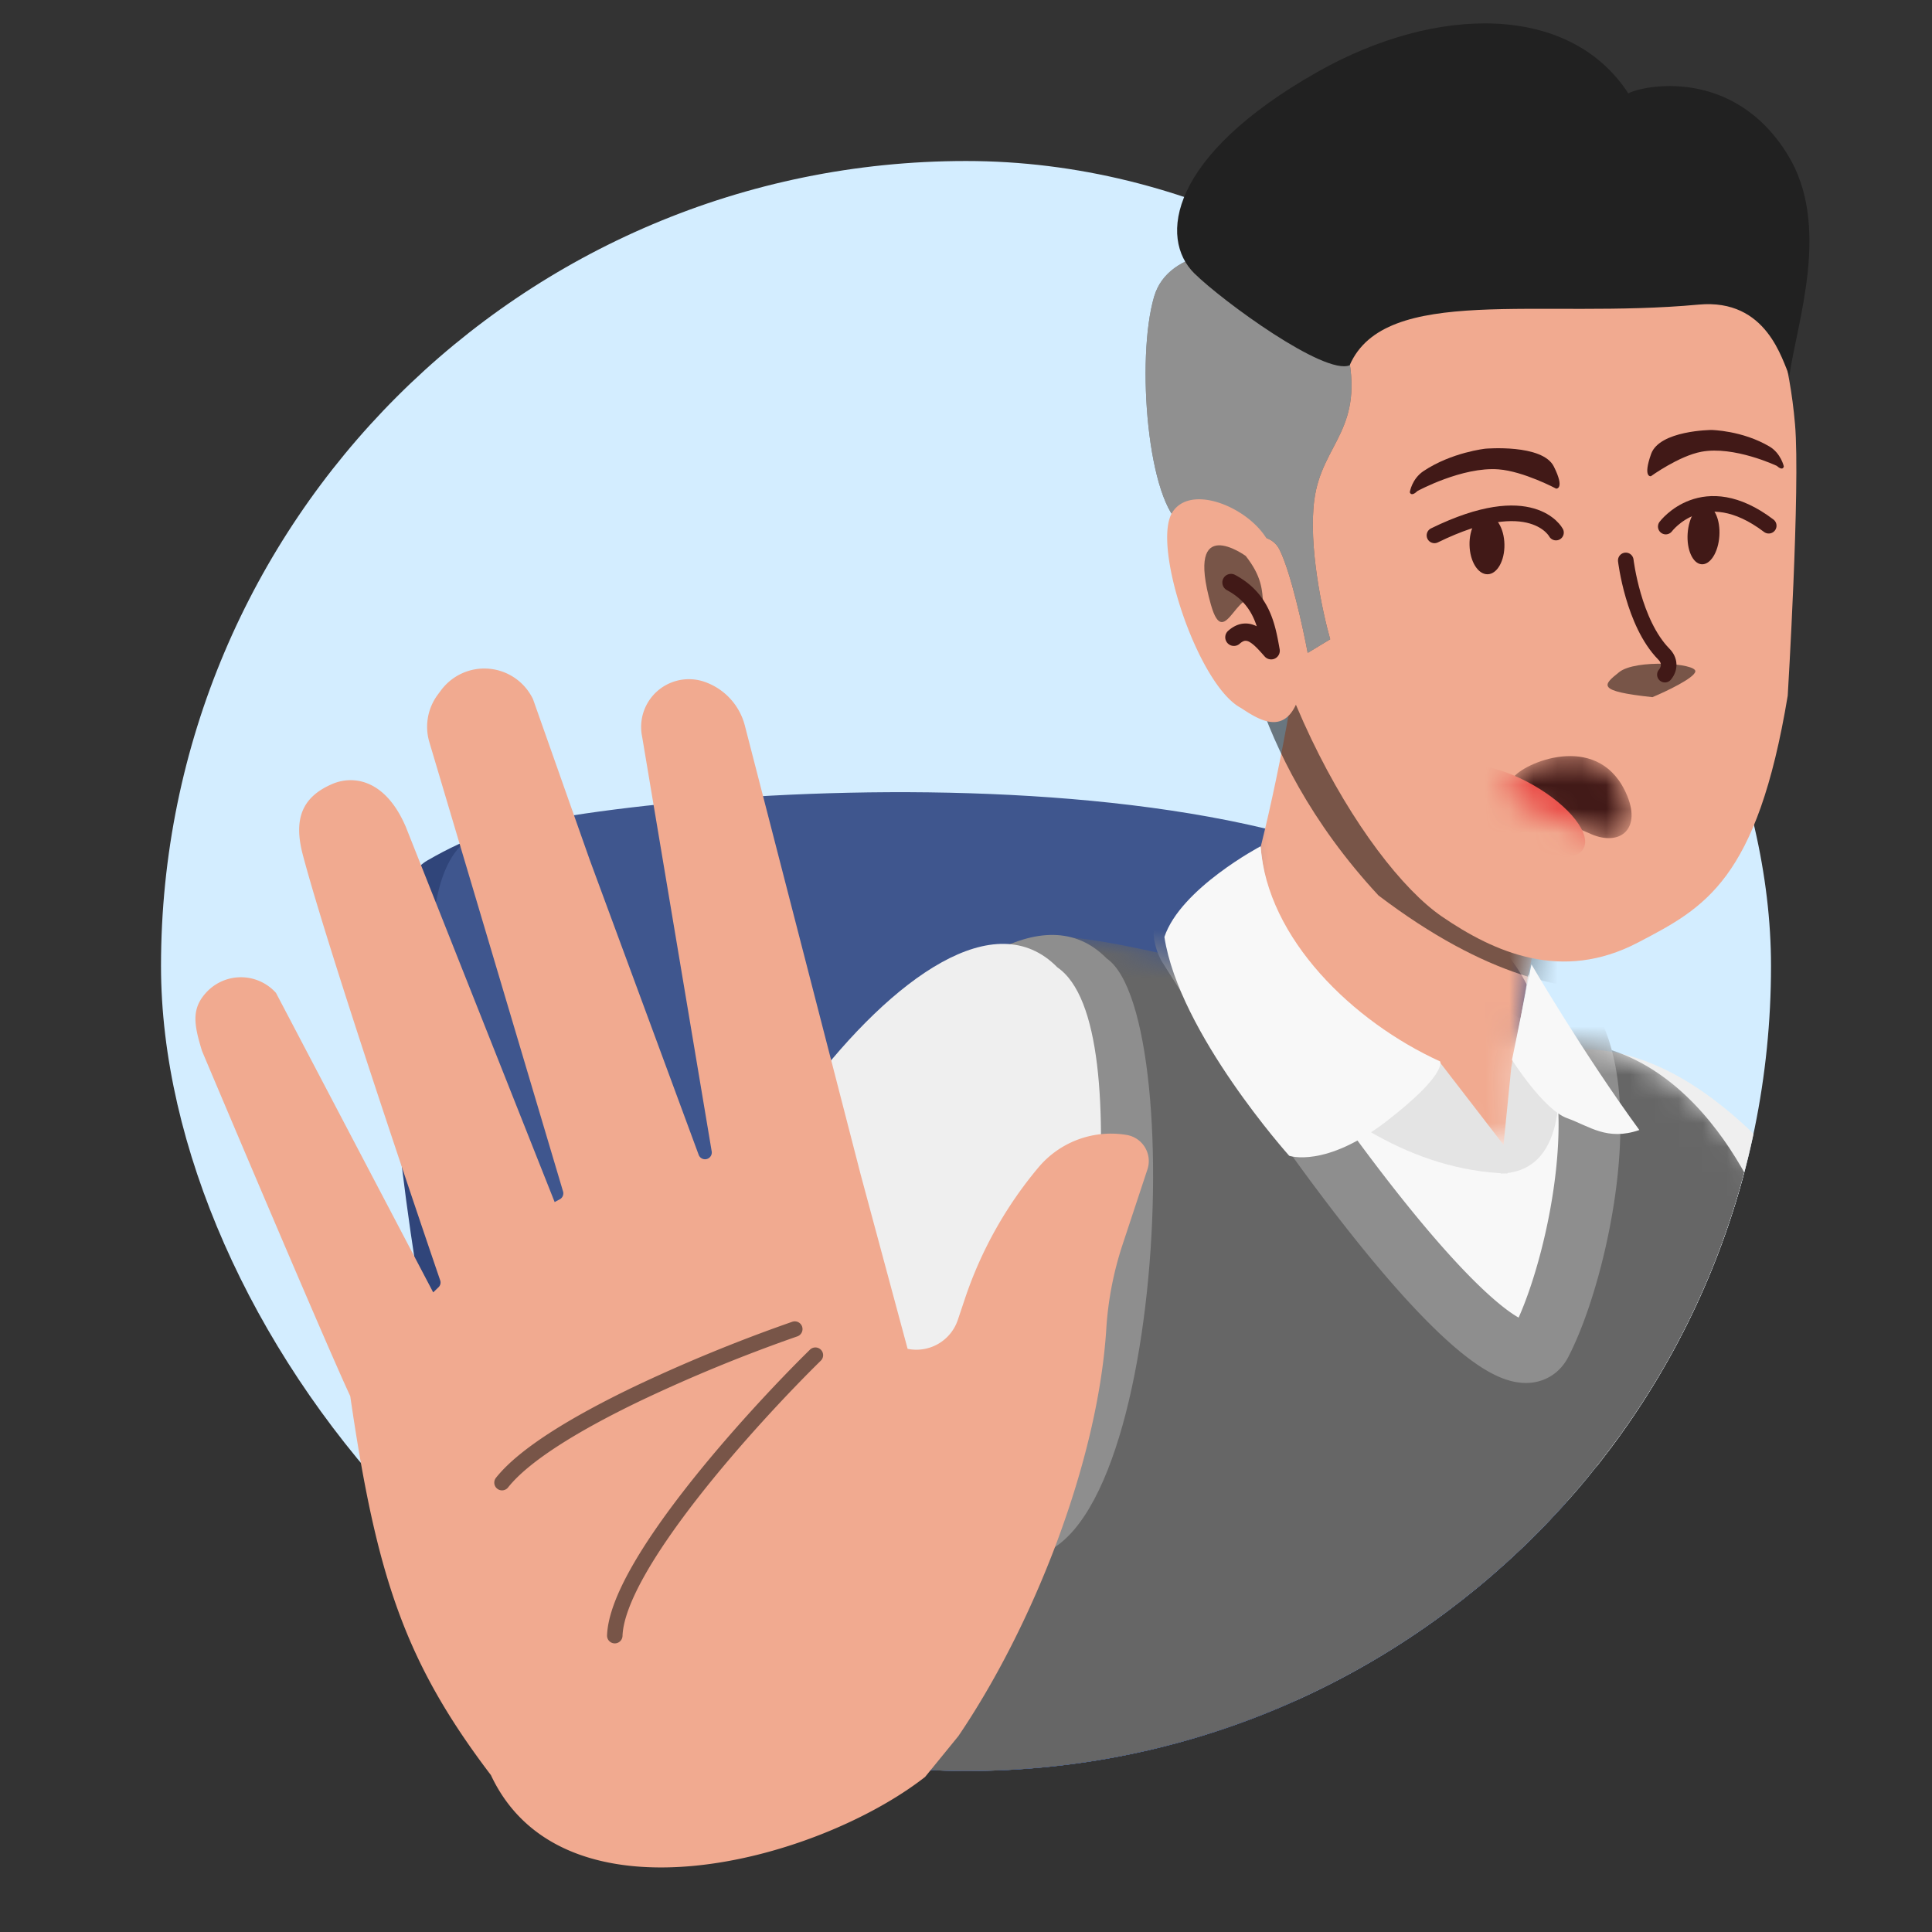 <svg xmlns="http://www.w3.org/2000/svg" width="80" height="80" fill="none" class="persona-ilustration" viewBox="0 0 80 80"><rect x="0" y="0" width="80" height="80" fill="#333333" stroke="none"/><g clip-path="url(#a)"><g clip-path="url(#b)"><rect width="66.667" height="66.667" x="6.667" y="6.667" fill="#D3EDFF" rx="33.333"/><path fill="#30457A" d="M46.039 52.087C31.099 34.138 24.713 31.562 17.69 35.634s12.315 70.632 12.315 70.632l31.445 1.888-.051-.303c-2.536-14.81-8.04-46.97-15.36-55.764"/><path fill="#3F568E" d="M62.852 40.134c-6.302-9.643-35.408-7.745-42.98-5.58-7.573 2.164 8.219 51.02 8.219 51.02l34.761 19.343c-2.511-14.67 6.301-55.14 0-64.783"/><path fill="#EFEFEF" d="M75.502 81.487c2.535 1.578 11.2 3.657 14.02-2.43C86.652 72.76 74.776 36 61.303 44.8c-3.634 2.374 12.745 30.146 14.2 36.687"/><mask id="c" width="53" height="77" x="25" y="38" maskUnits="userSpaceOnUse" style="mask-type:alpha"><path fill="#666" d="M74.792 51.43s-3.573-7.696-9.61-8.268c-7.07-.67-18.903-4.732-21.949-4.35-3.046.384-12.56 2.82-8.939 16.681 5.39 20.631-9.138 57.487-9.138 57.487s34.82 2.393 47.518-.09c1.944-13.835 2.731-19.314 4.225-40.52 1.92-16.036-2.107-20.94-2.107-20.94"/></mask><g mask="url(#c)"><path fill="#666" d="M73.545 51.535s-2.327-7.801-8.364-8.373c-7.07-.67-18.903-4.732-21.949-4.35-3.046.384-12.56 2.82-8.939 16.681 5.39 20.631-9.138 57.487-9.138 57.487s30.868 2.482 43.566 0c1.944-13.835 2.731-19.315 4.225-40.521 1.92-16.036.599-20.924.599-20.924"/><path fill="#F8F8F8" d="M64.475 41.822c2.603 2.73.888 10.782-.676 13.786-1.036 1.99-6.709-3.935-14.597-16.463-1.76-3.573 12.02-.737 15.273 2.677"/><path fill="#8E8E8E" fill-rule="evenodd" d="M60.945 38.272c1.761.706 3.447 1.606 4.457 2.666.907.952 1.351 2.263 1.551 3.574.203 1.33.176 2.805.02 4.24-.312 2.845-1.166 5.77-2.039 7.447-.151.291-.379.57-.704.774a1.95 1.95 0 0 1-1.013.292c-.62.01-1.203-.247-1.676-.525-.975-.574-2.134-1.64-3.42-3.06-2.605-2.878-6.04-7.562-10.002-13.853a1 1 0 0 1-.065-.117c-.357-.726-.465-1.66.182-2.436.52-.623 1.317-.857 1.942-.961 1.324-.222 3.164-.06 5.02.292a32 32 0 0 1 5.747 1.667m-10.415.578c3.821 6.037 7.078 10.448 9.489 13.111 1.247 1.378 2.194 2.203 2.82 2.573l.044.025c.632-1.416 1.288-3.747 1.544-6.087.142-1.296.154-2.533-.005-3.574-.161-1.06-.479-1.78-.873-2.193-.617-.647-1.874-1.382-3.556-2.056a29.4 29.4 0 0 0-5.273-1.529c-1.776-.337-3.254-.427-4.12-.282z" clip-rule="evenodd"/></g><path fill="#8E8E8E" d="M41.171 64.188c-2.568 1.523-9.522 2.034-12.211-4.11 0-8.405 11.735-25.624 16.861-20.394 3.583 2.45 2.243 27.781-4.65 24.504"/><path fill="#EFEFEF" d="M43.194 65.024c-2.568 1.524-13.585 1.57-16.274-4.576 0-8.404 11.735-25.623 16.861-20.394 3.583 2.451 1.006 18.462-.587 24.97"/><mask id="d" width="15" height="26" x="51" y="22" maskUnits="userSpaceOnUse" style="mask-type:alpha"><path fill="#000" d="M65.38 32.039s-3.182 10.135-2.544 14.38c.625 4.163-11.34-5.851-11.34-5.851s-1.027-5.04.619-15.224c1.645-10.183 13.269 6.694 13.269 6.694z"/></mask><g mask="url(#d)"><path fill="#F1AA90" d="M65.38 32.039s-3.183 10.135-2.544 14.38c.625 4.164-12.4-6.007-12.4-6.007s1.663-2.889 3.309-13.073c1.645-10.183 11.638 4.699 11.638 4.699z"/><path fill="#000" fill-opacity=".5" d="M51.262 24.944s.172 6.047 5.819 12.136c8.948 6.789 13.451 2.543 13.451 2.543L53.939 22.345z" style="mix-blend-mode:overlay"/></g><path fill="#E4E4E4" d="M62.628 47.886 59.6 43.96s-6.944-2.78-7.4-8.91c-.277 4.35-2.857 4.202-2.857 4.202s5.112 9.081 13.076 9.341z"/><path fill="#E4E4E4" d="M63.282 40.34c.767 2.904 1.196 3.878 1.196 3.878s.667 4.308-2.34 4.374l.439-4.374c.253-1.302.566-2.966.705-3.877"/><path fill="#F8F8F8" d="M48.215 38.798c.612 3.979 5.168 9.06 5.168 9.06s1.497.525 4.025-1.427c2.528-1.95 2.226-2.479 2.226-2.479-3.605-1.64-7.166-5.082-7.433-8.911 0 0-3.315 1.746-3.986 3.757m15.199 1.133s2.13 3.661 4.468 6.861c-1.339.461-2.06-.156-2.995-.492-.968-.347-2.278-2.412-2.278-2.412z"/></g><path fill="#F1AA90" d="M74.328 17.569C73.438 7.3 66.204 5.19 59.608 7.037c-5.44 1.523-8.422 3.971-8.363 10.994.076 9.152 5.242 17.715 8.462 19.921 2.175 1.49 4.962 2.724 8.108 1.081l.035-.018c2.736-1.429 4.909-2.564 6.176-10.21 0 0 .526-8.656.302-11.236"/><path fill="#411917" d="M61.6 23.779c.398-.009.71-.565.695-1.242-.014-.677-.35-1.22-.75-1.21-.398.008-.71.564-.695 1.242.014.677.35 1.219.75 1.21"/><path stroke="#411917" stroke-linecap="round" stroke-miterlimit="10" stroke-width=".646" d="M64.43 22.053s-.981-1.87-5.032.116"/><path fill="#411917" d="M58.702 20.328s1.852-1.009 3.35-.893c1.037.08 2.385.798 2.385.798s.376.029-.096-.915-2.83-.739-2.83-.739-1.393.146-2.567.928c-.488.327-.567.874-.567.874s.045.216.325-.056zm11.754 3.037c-.363-.03-.62-.602-.574-1.277.046-.676.377-1.199.74-1.169.362.03.619.602.573 1.278-.046.675-.376 1.198-.74 1.168"/><path stroke="#411917" stroke-linecap="round" stroke-miterlimit="10" stroke-width=".646" d="M68.976 21.804s1.557-2.09 4.263-.035"/><path fill="#411917" d="M73.565 19.287s-1.764-.834-3.113-.581c-.933.174-2.093 1.014-2.093 1.014s-.34.063.009-.92c.347-.983 2.501-.996 2.501-.996s1.276.018 2.406.688c.47.281.589.819.589.819s-.023.219-.3-.027z"/><path fill="#000" fill-opacity=".5" d="M70.2 27.805c-.046.273-1.203.823-1.776 1.063-2.333-.251-2.057-.495-1.377-1.037.68-.543 3.21-.369 3.153-.026" style="mix-blend-mode:overlay"/><path stroke="#411917" stroke-linecap="round" stroke-linejoin="round" stroke-width=".646" d="M67.32 23.206s.302 2.587 1.58 3.884c.249.252.259.58.04.846"/><mask id="e" width="6" height="4" x="62" y="31" maskUnits="userSpaceOnUse" style="mask-type:alpha"><path fill="#411917" d="M67.382 32.959c.59 1.44-.374 2.134-1.616 1.526-.858-.347-1.577-.697-2.33-.92-.94-.28-1.31-.774-.743-1.41.589-.662 3.601-1.855 4.689.804"/></mask><g mask="url(#e)"><path fill="#411917" d="M67.382 32.959c.59 1.44-.374 2.134-1.616 1.526-.858-.347-1.577-.697-2.33-.92-.94-.28-1.31-.774-.743-1.41.589-.662 3.601-1.855 4.689.804"/><path fill="#EA4F4A" d="M62.123 34.682c-1.516-.867-2.438-2.055-2.06-2.655s1.915-.383 3.43.484c1.517.867 2.439 2.055 2.06 2.654-.379.6-1.914.383-3.43-.483"/></g><path fill="#212121" d="m55.081 26.471-.932.564c-.193-1.03-.695-3.325-1.163-4.269-.585-1.18-2.538-.08-4.001-.982-1.463-.901-1.953-6.921-1.196-9.5.605-2.062 3.649-2.06 5.095-1.802.69.164 2.23 1.173 2.875 3.902.807 3.411-1.016 3.934-1.335 6.306-.255 1.897.332 4.644.657 5.781"/><path fill="#fff" d="m55.081 26.471-.932.564c-.193-1.03-.695-3.325-1.163-4.269-.585-1.18-2.538-.08-4.001-.982-1.463-.901-1.953-6.921-1.196-9.5.605-2.062 3.649-2.06 5.095-1.802.69.164 2.23 1.173 2.875 3.902.807 3.411-1.016 3.934-1.335 6.306-.255 1.897.332 4.644.657 5.781" opacity=".5" style="mix-blend-mode:overlay"/><path fill="#212121" d="M70.334 12.613c-6.568.61-12.983-.858-14.448 2.513-1.042.424-5.25-2.646-6.43-3.805-1.473-1.45-1.071-4.848 5.09-8.338 4.928-2.792 10.45-2.849 12.88.885.528-.306 4.321-1.152 6.594 2.53 1.81 2.93.401 6.895.076 9.147-.306-.6-.912-3.196-3.762-2.932"/><path fill="#F1AA90" d="M48.54 21.221c.858-1.373 3.825.084 4.153 1.684a163 163 0 0 0 1.23 5.436c-.48 2.324-1.733 1.502-2.522.984l-.019-.012c-1.78-.946-3.698-6.719-2.841-8.092"/><path fill="#000" fill-opacity=".5" d="M51.584 23.022s-2.534-1.847-1.444 2.013c.603 2.136 1.153-1.268 2.168.075-.031-.72-.079-1.262-.724-2.088" style="mix-blend-mode:overlay"/><path fill="#411917" fill-rule="evenodd" d="M50.656 23.953a.36.36 0 0 1 .485-.148c1.43.761 1.661 2.046 1.833 3l.014.077a.358.358 0 0 1-.62.302l-.023-.026c-.23-.26-.414-.465-.597-.57a.33.33 0 0 0-.19-.054c-.044.004-.118.026-.226.122a.358.358 0 1 1-.477-.535c.195-.173.408-.28.64-.3.204-.018.387.033.544.112-.192-.587-.523-1.117-1.235-1.496a.36.36 0 0 1-.148-.484" clip-rule="evenodd"/><path fill="#F1AA90" d="m38.305 73.58 1.379-1.692c3.088-4.549 5.775-11.338 6.124-16.846.073-1.199.302-2.38.68-3.521l1.025-3.099a1.097 1.097 0 0 0-.863-1.427 3.92 3.92 0 0 0-3.657 1.354 16.7 16.7 0 0 0-3.038 5.429l-.293.874a1.81 1.81 0 0 1-2.08 1.2l-1.938-7.195-4.8-18.607a2.61 2.61 0 0 0-1.667-1.816 1.978 1.978 0 0 0-2.587 2.274l2.88 17.169a.28.28 0 0 1-.538.145l-4.509-12.208-2.351-6.66a2.235 2.235 0 0 0-3.815-.364l-.134.18a2.23 2.23 0 0 0-.346 1.955l5.538 18.611a.28.28 0 0 1-.136.325l-.212.114-6.165-15.541c-.885-2.053-2.254-2.108-3.033-1.775-1.314.559-1.607 1.511-1.228 2.945 1.119 4.217 5.157 16.066 5.685 17.61a.27.27 0 0 1-.07.29l-.218.211-6.51-12.401a1.95 1.95 0 0 0-2.893-.012c-.612.67-.511 1.314-.167 2.424 0 0 5.054 11.973 6.135 14.285 1.086 7.455 2.258 11 5.825 15.693 3.003 6.41 13.496 3.574 17.977.076"/><path fill="#000" fill-rule="evenodd" d="M33.992 55.89a.32.32 0 0 1-.004.453c-1.357 1.332-3.4 3.51-5.112 5.706-.856 1.099-1.625 2.196-2.184 3.19-.566 1.006-.893 1.866-.915 2.5a.32.32 0 1 1-.64-.02c.028-.797.422-1.77.997-2.793.58-1.033 1.37-2.158 2.237-3.27 1.735-2.225 3.797-4.423 5.169-5.77a.32.32 0 0 1 .452.005m-.779-.961a.32.32 0 0 1-.198.407 65 65 0 0 0-6.537 2.687c-1.187.572-2.327 1.18-3.283 1.792-.962.615-1.717 1.219-2.156 1.775a.32.32 0 0 1-.503-.397c.507-.64 1.334-1.29 2.314-1.917.986-.63 2.15-1.251 3.35-1.83a66 66 0 0 1 6.606-2.715.32.32 0 0 1 .407.198" clip-rule="evenodd" opacity=".5" style="mix-blend-mode:overlay"/></g><defs><clipPath id="a"><path fill="#fff" d="M0 0h80v80H0z"/></clipPath><clipPath id="b"><rect width="66.667" height="66.667" x="6.667" y="6.667" fill="#fff" rx="33.333"/></clipPath></defs></svg>